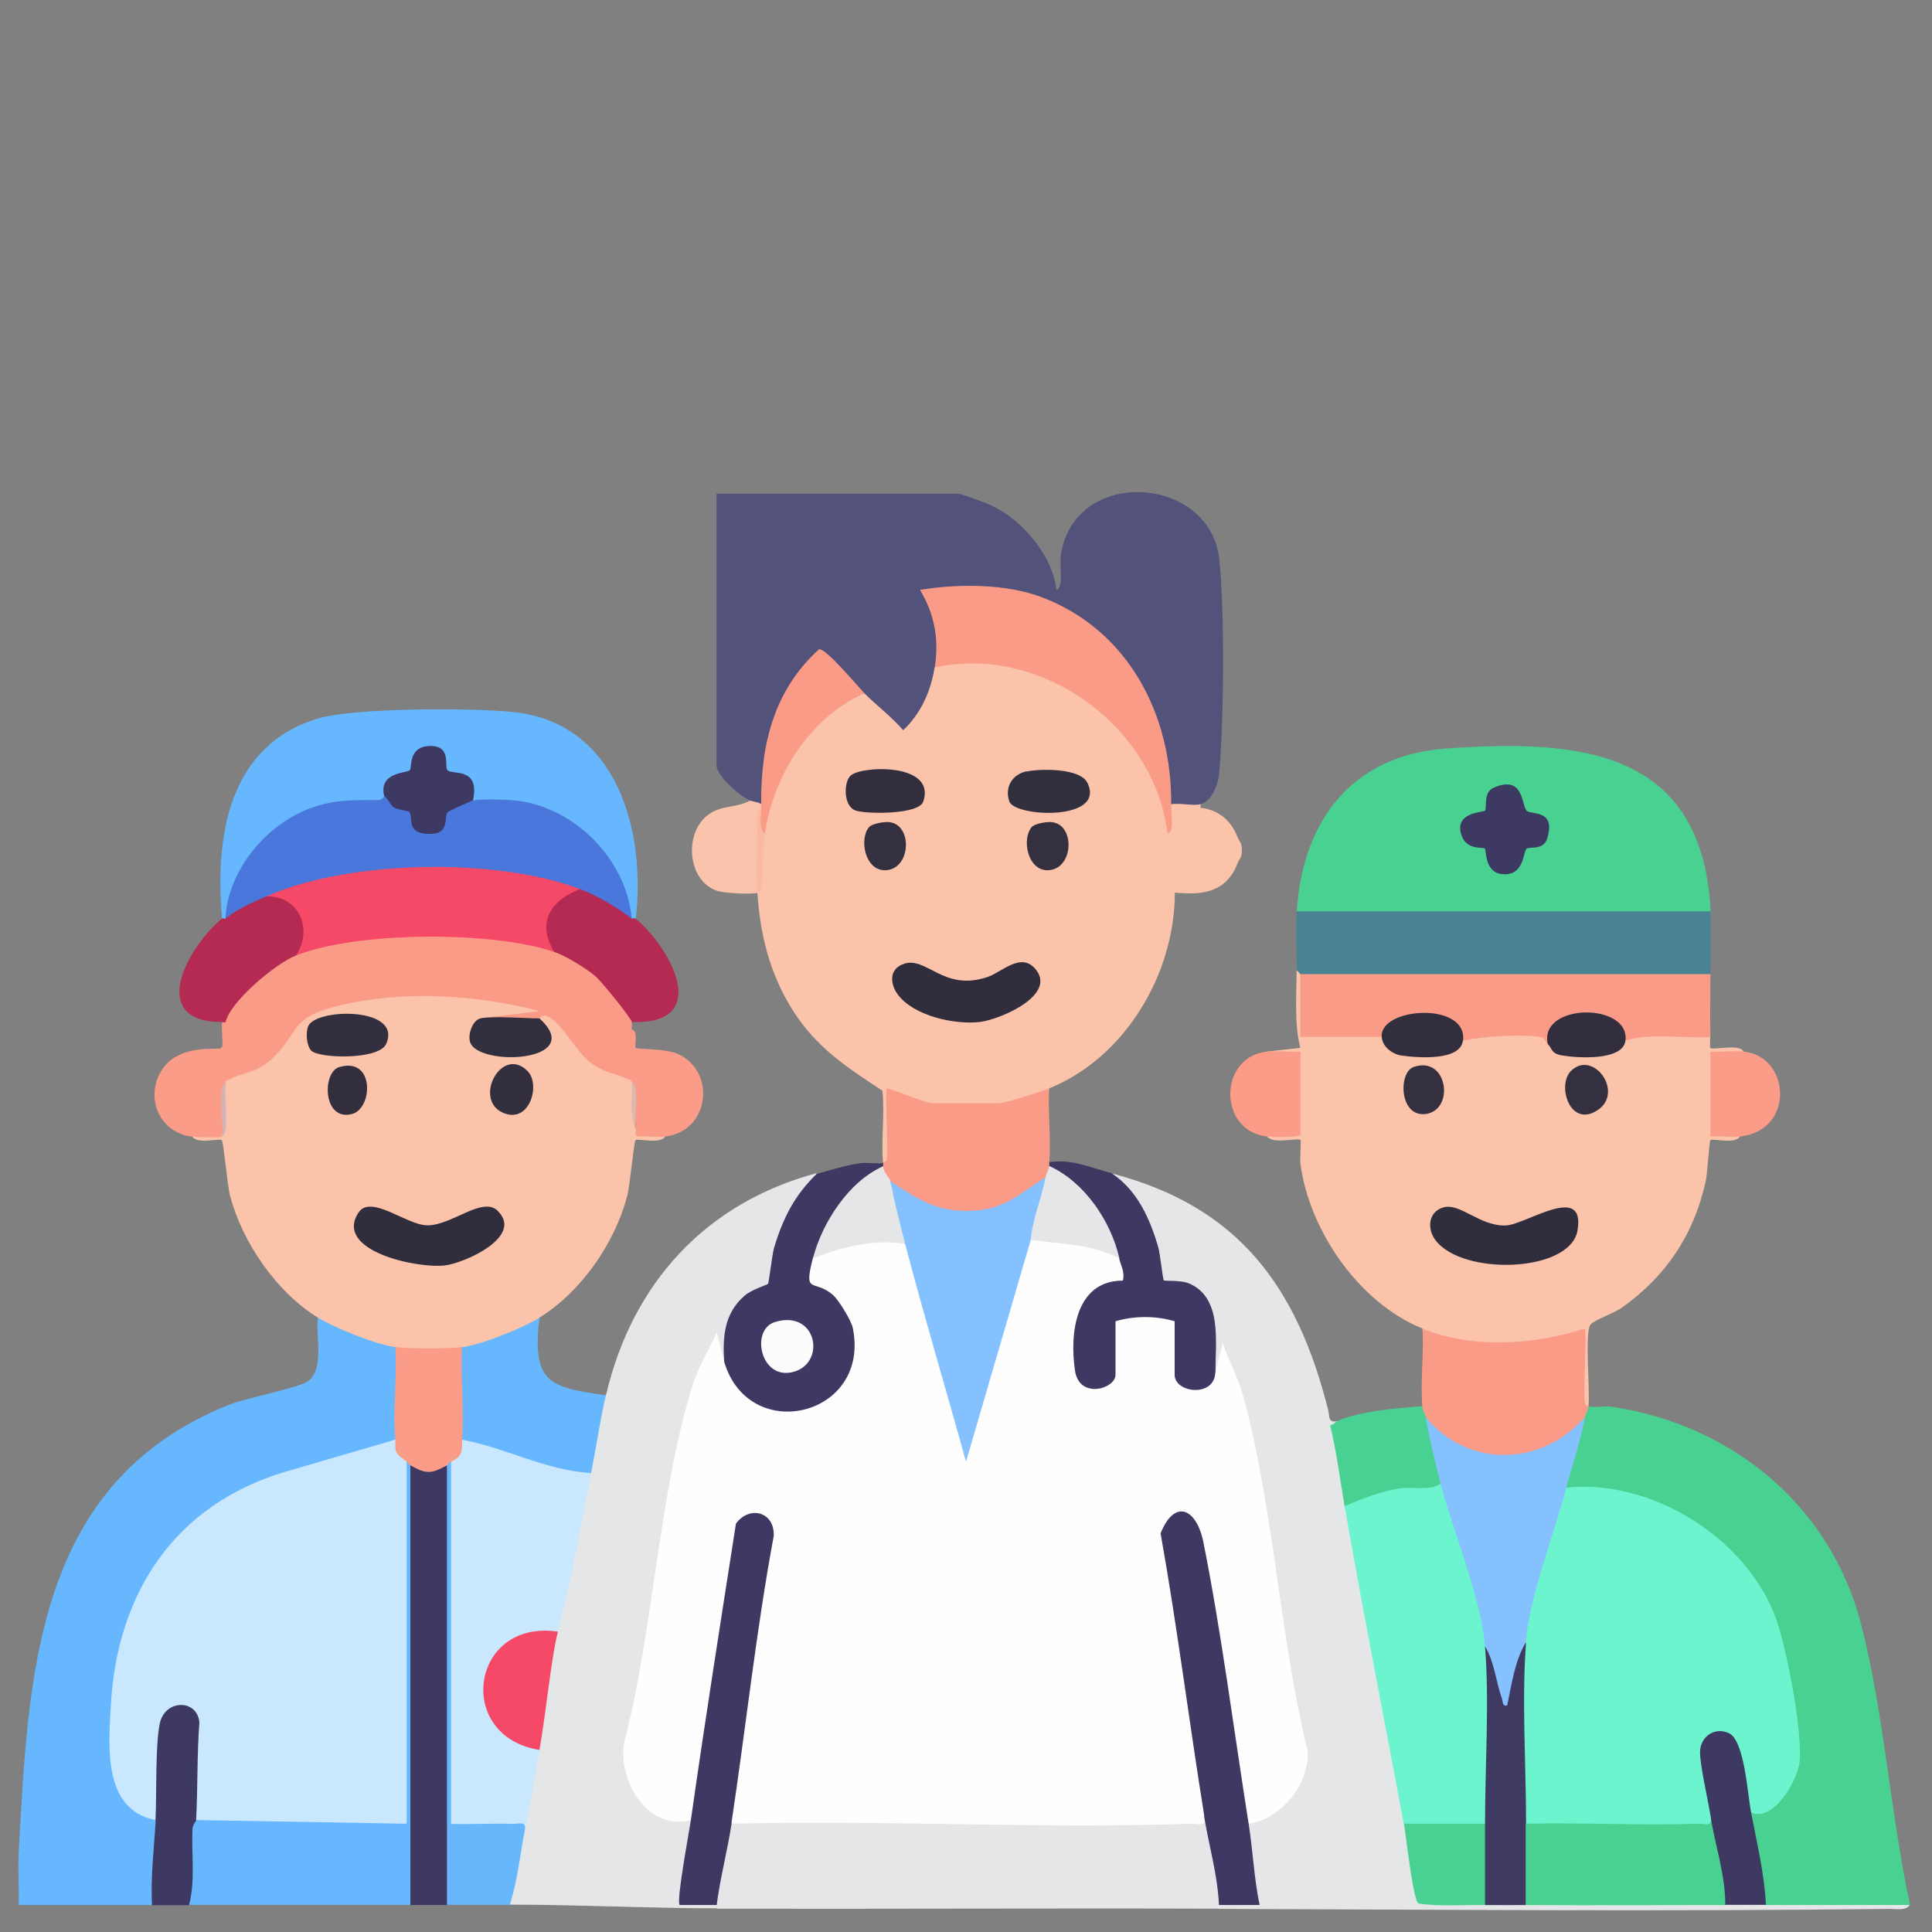 <?xml version="1.0" encoding="UTF-8"?>
<svg id="Layer_6" data-name="Layer 6" xmlns="http://www.w3.org/2000/svg" viewBox="0 0 100.28 100.28">
  <rect x="0" y="0" width="100.28" height="100.28" fill="#808080" stroke="none"/>
  <defs>
    <style>
      .cls-1 {
        fill: #fac3ab;
      }

      .cls-2 {
        fill: #e5e6e7;
      }

      .cls-3 {
        fill: #3e3a62;
      }

      .cls-4 {
        fill: #498292;
      }

      .cls-5 {
        fill: #322e3e;
      }

      .cls-6 {
        fill: #322f3e;
      }

      .cls-7 {
        fill: #52527b;
      }

      .cls-8 {
        fill: #302d3d;
      }

      .cls-9 {
        fill: #6cf4ce;
      }

      .cls-10 {
        fill: #332f3e;
      }

      .cls-11 {
        fill: #fac3aa;
      }

      .cls-12 {
        fill: #c9e8fe;
      }

      .cls-13 {
        fill: #67b7fd;
      }

      .cls-14 {
        fill: #fa9b88;
      }

      .cls-15 {
        fill: #fa9c88;
      }

      .cls-16 {
        fill: #d0b2b7;
      }

      .cls-17 {
        fill: #34303f;
      }

      .cls-18 {
        fill: #4977db;
      }

      .cls-19 {
        fill: #3e3962;
      }

      .cls-20 {
        fill: #85c1fe;
      }

      .cls-21 {
        fill: #67b7fe;
      }

      .cls-22 {
        fill: #fcfcfd;
      }

      .cls-23 {
        fill: #fabaa2;
      }

      .cls-24 {
        fill: #ddb7b2;
      }

      .cls-25 {
        fill: #fa9b87;
      }

      .cls-26 {
        fill: #b52a53;
      }

      .cls-27 {
        fill: #49d192;
      }

      .cls-28 {
        fill: #fefefe;
      }

      .cls-29 {
        fill: #49d193;
      }

      .cls-30 {
        fill: #332e3e;
      }

      .cls-31 {
        fill: #84c1fe;
      }

      .cls-32 {
        fill: #f64867;
      }
    </style>
  </defs>
  <path class="cls-21" d="M20.53,69.92c.39.24.46.57.41,1,.09,1.08.06,2.91-.41,3.79l-.06.42-6.13,1.81c-6.09,2.08-8.2,7.24-8.28,13.24-.02,1.47.17,3.37,1.83,3.85l.17.44c.54,1.16.34,3.25-.19,4.41H.97c.03-.89-.05-1.8,0-2.68.51-9.34.85-19.27,10.93-23.29.91-.36,3.69-.89,4.12-1.24.81-.65.37-2.34.47-3.27l.35-.24c1.09.58,2.26,1.06,3.47,1.35l.2.42Z"/>
  <path class="cls-11" d="M48.52,34.64l.37-.46c5.05-.83,10.67,2.66,11.68,7.75h.22c.44-.17,1.11-.14,1.53,0,.93.1,1.58.66,1.92,1.53.14.44.15.9,0,1.34-.58,1.5-1.78,1.68-3.26,1.53,0,4.21-2.57,8.56-6.52,10.16-.13.68-2.23,1.4-2.59.77-.02.15-.06.37-.17.38-.41.05-2.97.05-3.15-.13-.06-.06-.1-.15-.13-.26l-.08.25c-.69-.1-1.34-.22-1.97-.36l.04,2.94c-.04.41-.24.48-.58.24-.1-1.2.1-2.5-.03-3.71-1.86-1.22-3.44-2.25-4.65-4.17s-1.69-3.91-1.84-6.12c.12-.94.18-1.89.17-2.88l.21-.19c-.24-2.17.95-4.32,2.45-5.84.65-.66,1.84-1.83,2.73-1.45.73.1,1.39.54,2,1.33.67-.62,1.01-1.53,1.21-2.4l.44-.27Z"/>
  <path class="cls-11" d="M12.09,55.93l.06-.43c1.42-.27,2.22-1.23,2.95-2.41,1.71-1.75,5.51-1.84,7.85-1.76,1.05.04,4.72.3,5.14,1.03.08.14-.06.3-.23.32l-2.92.18c-.45,1.44.07,1.64,1.62,1.63.79,0,2.37-.23,1.34-1.2l.11-.43c-.16-.96.94-.4,1.35.17.71,1.22,1.66,2.02,2.85,2.42l.21.48c.19,0,.32.07.38.19.07.83.14,1.66.19,2.49.75-.13,1.26,0,1.53.38-.23.42-1.43.08-1.53.19-.1.11-.28,2.32-.44,2.92-.66,2.46-2.38,4.94-4.55,6.29-.33.93-2.71,1.76-3.67,1.86l-.35-.33-.25.41c-.58.16-2.99.22-3.2-.41-.99-.12-3.15-.99-4.03-1.53-2.14-1.32-3.9-3.87-4.55-6.29-.16-.6-.34-2.81-.44-2.92-.11-.11-1.3.23-1.53-.19.17-.55,1.33-.52,1.53,0,.07-.95.13-1.91.19-2.88-.26-.14-.13-.2.38-.19Z"/>
  <path class="cls-11" d="M67.5,50.56l.38.17v2.7s3.56,0,3.56,0l.27.38c1.26.93,2.81.84,4.22.19.39-.78,2.44-.7,3.35-.64.72-.1,1.07.17,1.06.83.15-.05.3-.08.45-.03,1.35.36,2.15.54,3.57-.16.16-.47.62-.67,1.36-.59.85-.07,2.49-.14,3.05.4,0,.15-.03.55,0,.58.15.14,1.5-.24,1.73.19-.27.33-.72.48-1.34.47v3.54c.58-.08.96.06,1.15.4-.23.42-1.43.08-1.53.19-.07.08-.15,1.73-.25,2.15-.61,2.76-2.06,4.93-4.37,6.56-.37.26-1.47.65-1.62.88-.29.48,0,3.36-.09,4.22-.31.31-.52.2-.58-.23l.02-3.29c-2.51.71-5.23.85-7.73.02l-.34-.54c-3.28-1.33-5.86-5.07-6.32-8.54-.04-.28.05-1.2,0-1.24-.13-.13-1.46.24-1.73-.19.16-.31.6-.47,1.35-.5v-3.37c-.58-.05-1.03-.23-1.35-.53l1.72-.19c-.32-1.3-.19-2.69-.19-4.03.27-.25.37-.15.19.19Z"/>
  <path class="cls-2" d="M57.72,60.91c6.58,1.72,9.61,5.89,11.22,12.28.08.32-.02.68.47.57l.64,3.65-.26.76c1.56,5.34,2.66,10.94,3.07,16.49l.41.14c.18,1.28.36,2.51.52,3.69h2.82s.46.39.46.39c.69-.52,1.43-.52,2.11,0,3.43-.54,6.93-.55,10.35,0,.7-.38,1.41-.38,2.11,0,2.48-.53,5-.52,7.48,0-.2.32-.73.19-1.05.2-11.59.14-23.21.04-34.8,0-.17-.05-.16-.12,0-.19.23-.41.76-.54,1.61-.38l-.37-3.18.29-.65.16-.42c1.46-.38,2.5-1.76,2.53-3.26-1.04-6.19-2.17-12.36-3.37-18.5-.25-1.23-.6-1.64-1.05-1.21l-.38-.2c.45-2.75-.31-4.15-2.27-4.22l-.37-.29c-.3-1.87-.76-3.85-2.3-5.13l-.04-.51Z"/>
  <path class="cls-2" d="M42.38,60.91v.55c-1.27,1.52-2.02,3.32-2.24,5.38-1.66.64-2.37,1.78-2.18,3.55l-.37.29c-.31.14-.47,0-.5-.43-1.1,2.43-1.81,5.02-2.14,7.77-.58,4.3-1.32,8.56-2.21,12.78-.09,1.6,1.02,3.57,2.82,3.33l.3.32.35.25-.56,3.69c.76-.04,1.27.12,1.55.47.17.05.16.12,0,.19-3.56,0-7.15-.19-10.74-.19-.27-1.06.01-3.03.77-3.83-.26-1.49,0-2.92.77-4.22l-.32-.37c.25-1.88.53-3.75.85-5.61l.43-.16c-.05-.21-.09-.42-.1-.64-.07-.96,1.01-6.23,1.46-7.06.11-.19.23-.37.37-.55-.37-1.21-.07-3.09.77-4.03,1.36-5.78,5.16-9.95,10.93-11.5Z"/>
  <path class="cls-7" d="M54.84,30.62c.02.3-.23.43-.77.38l-.53.22c-1.66-.47-3.51-.6-5.17-.25.43,1.04,1.1,2.91.14,3.67-.19,1.22-.71,2.4-1.63,3.26-.61-.7-1.36-1.27-2.01-1.91l-.46.07-1.83-1.91c-2.13,1.93-2.55,4.64-2.83,7.34l-.25.24c-.27.44-.58.33-.58-.19-.54-.22-1.73-1.29-1.73-1.82v-14.09h12.56c.16,0,1.44.48,1.7.6,1.6.75,3.18,2.58,3.38,4.39Z"/>
  <path class="cls-27" d="M99.13,98.88c-2.49,0-4.99,0-7.48,0l-.42-.57-.6-3.55.26-.67c2.25-1.16,2.27-2.68,2-4.92-.82-6.69-3.74-11.34-11.14-11.6l-.44-.35c-.44-1.16.35-2.6.96-3.64-.44-.33-.34-.52.19-.58.24.08.84-.03,1.22.02,6.2.93,11.32,5.12,12.91,11.25,1.21,4.67,1.53,9.87,2.55,14.61Z"/>
  <path class="cls-27" d="M88.78,47.3l-.13.38h-21.11l-.23-.38c.29-4.68,2.85-8.1,7.76-8.45,6.95-.49,13.3.06,13.72,8.45Z"/>
  <path class="cls-2" d="M63.28,98.88v.19c-8.67-.03-17.43.02-26.07,0v-.19c-.47-1.18,0-3.21.77-4.22l.99-.28c8.11-.08,15.96-.11,23.55-.11.62.6,1.22,3.21,1.11,4.05-.03.22-.19.4-.35.55Z"/>
  <path class="cls-21" d="M32.99,47.68c-.06.17-.13.17-.19,0l-.45-.63c-.89-3.43-4.02-5.57-7.54-5.15l-.25-.35-.34-.25c.14-.57-.27-.91-1.21-1.03-.19-1.59-1.17-1.6-1.46-.05-.73.18-1.26.56-1.59,1.14.2.21.22.41-.05.5-3.6-.23-6.91,1.51-7.74,5.22l-.45.61c-.06.17-.13.17-.19,0-.39-4.27.33-9.04,5.03-10.41,1.88-.55,8.12-.55,10.19-.31,5.29.62,6.78,6.16,6.25,10.72Z"/>
  <path class="cls-7" d="M62.32,41.74c-.44.18-1.09.14-1.53,0-.19-.12-.31-.29-.34-.51-.66-4.31-1.69-7.72-6.02-9.67l-.35-.56c.09-.47.55-.29.77-.38.37-.15.14-1.3.21-1.8.7-4.64,7.74-4.14,8.22.17.29,2.56.25,8.52,0,11.13-.05.58-.36,1.47-.97,1.62Z"/>
  <path class="cls-25" d="M28.77,49.41c.08-.15.24-.32.37-.26,1.71.7,2.83,2.01,3.86,3.5l-.21.41c.03.1-.01.26,0,.38.12.25.15.52.11.83.53.6.56,2.26-.49,1.66-.71-.28-1.06-.25-1.79-.8-.78-.6-1.63-2.35-2.37-2.42-.15-.01-.24.15-.25.15-.53.59-2.49.46-3.07,0l3.07-.38c-3.33-.87-7.14-1.09-10.51-.26-2.53.63-1.92,1.4-3.39,2.75-.71.65-1.26.66-2.01.96-1.02.68-1.08-1.23-.49-1.67-.06-.46-.02-.87.11-1.21-.54-.91,1.39-2.46,2.19-3.01.53-.53,1.01-.67,1.45-.44l.61-.62c3.99-.97,8.38-1.06,12.36-.07l.45.5Z"/>
  <path class="cls-4" d="M88.78,47.3c.05,1.08,0,2.18,0,3.26l-.13.38h-20.92l-.23-.38-.19-.19c0-1-.06-2.08,0-3.07h21.47Z"/>
  <path class="cls-25" d="M88.78,50.56c0,1.08-.03,2.18,0,3.26-1.44.1-3.03-.23-4.41.19-.86-1.12-2.41-1.53-3.57-.48-.06.36-.22.58-.46.68-.17-.16-.1-.35-.48-.4-1.1-.13-2.84-.02-3.93.2-1.1-1.51-2.89-1.27-4.22-.19h-4.22s0-3.26,0-3.26h21.28Z"/>
  <path class="cls-21" d="M21.29,76.06l.38.36v22.22l-.38.23c-3.83,0-7.67,0-11.5,0l-.3-.43c-.05-.36.06-3.85.22-3.97.12-.09.3-.06.46-.02l.18-.38c3.5.12,6.95.14,10.36.06v-18.05s.38-.23.38-.23c.26-.27.36-.15.19.19Z"/>
  <path class="cls-14" d="M73.82,68.96c2.61,1.06,5.81.85,8.43,0,.13.14-.08,3.15,0,3.75.02.19,0,.22.2.28-.02.23-.16.42-.19.58-1.28,3.08-7.02,3.17-8.24,0-.54.15-.66-.26-.19-.58-.12-1.28.09-2.72,0-4.03Z"/>
  <path class="cls-19" d="M45.83,60.34c.18.02.17.09,0,.19l-.11.48c-1.45.82-2.41,2.28-2.98,3.82l-.55.5c.31.18.37.53.18,1.06,4.42,1.72,2.12,8.36-2.43,7.16-1.14-.3-2.97-1.65-2.35-2.85-.09-1.32,0-2.53,1.06-3.45.35-.31,1.17-.56,1.21-.61.06-.08.21-1.51.32-1.88.46-1.53,1.06-2.72,2.21-3.83.74-.2,1.47-.44,2.23-.55.38-.06.98.05,1.22-.02Z"/>
  <path class="cls-14" d="M54.46,56.5c-.08,1.25.11,2.61,0,3.83.17.05.16.11,0,.19.49.28.34.58-.19.58-1.56,2.74-6.4,2.88-8.05.19-.53.27-.89-.41-.38-.77,0-.06,0-.13,0-.19.2-.06.17-.08.2-.28.07-.59-.12-3.39,0-3.56.53.13,1.98.77,2.39.77h3.45c.28,0,2.2-.61,2.59-.77Z"/>
  <path class="cls-19" d="M23.21,76.06c.12,6.1.15,12.28.1,18.56.16.07.29.13.29.2.03.84.03,1.71,0,2.55.13.76,0,1.27-.38,1.51-.64,0-1.28,0-1.92,0v-22.82c.21-.24.52-.25.91-.03.45-.2.79-.19,1,.03Z"/>
  <path class="cls-19" d="M57.72,60.91c1.32.89,1.97,2.35,2.4,3.83.1.34.23,1.66.29,1.72.05.04.88-.02,1.29.15,1.78.74,1.37,3.11,1.39,4.65.76.52-.2,1.22-.96,1.26-.71.04-1.91-.57-1.15-1.17-.62-.25-.59-2.48,0-2.78-.76.33-2.31.32-3.07,0,.62.25.59,2.48,0,2.78.77.7-.82,1.33-1.55,1.03-1.96-.79-1.07-6.37,1.57-6.36-.14-.31-.14-.51.18-.72l-.55-.54c-.53-1.54-1.53-2.95-2.97-3.76l-.13-.49c0-.06,0-.13,0-.19,1.16-.18,2.19.3,3.26.58Z"/>
  <path class="cls-21" d="M28,68.39c-.38,3.32.41,3.62,3.45,4.03-.31,1.3-.5,2.7-.77,4.03-.49.38-1.14.41-1.95.08l-4.39-1.34-.37-.47c-.48-.57-.56-4.16-.27-4.54.07-.1.17-.18.27-.25.99-.12,3.15-.99,4.03-1.53Z"/>
  <path class="cls-26" d="M32.8,47.68s.15-.03.19,0c1.87,1.58,3.98,5.5-.19,5.37-.08-.26-1.59-2.13-1.92-2.4-.47-.4-1.56-1.06-2.11-1.24-1.72-.86-.41-3.65,1.34-3.26.83-.46,2.37.64,2.68,1.53Z"/>
  <path class="cls-26" d="M13.82,46.53c1.94-.78,3.27,2.13,1.53,3.07-1.06.42-3.4,2.39-3.64,3.45-.05.17-.12.16-.19,0-3.92-.01-1.78-3.9,0-5.37.04-.03.15.03.19,0,.19-.77,1.45-1.64,2.11-1.15Z"/>
  <path class="cls-29" d="M73.82,72.99c.02.23.17.42.19.58.59,1.01,1.19,2.31.77,3.45,0,.21-.08.38-.23.51-1.49-.02-2.91.27-4.28.86l-.48-.22c-.24-1.4-.42-2.82-.75-4.2.17,0,.27-.17.36-.21,1.17-.51,3.12-.68,4.41-.77Z"/>
  <path class="cls-19" d="M8.07,94.47l-.37-.26c-.07-.87,0-4.68.39-5.29.81-1.25,2.56-.98,2.65.46.05.8-.03,4.26-.28,4.72-.07.14-.17.26-.27.38,0,.03-.19.22-.2.46-.06,1.32.16,2.65-.18,3.95h-1.92c-.08-1.48.11-2.94.19-4.41Z"/>
  <path class="cls-13" d="M23.4,75.87l.38.13v18.29s3.23-.04,3.23-.04c.26,0,.33.27.22.79-.24,1.28-.37,2.59-.77,3.83-1.08,0-2.18,0-3.26,0v-22.82c-.24-.28-.13-.38.19-.19Z"/>
  <path class="cls-15" d="M11.71,53.05c-.06.24-.09,2.76,0,2.88.02.03.28-.02.38,0-.05.02-.37.18-.38.19-.07.96-.13,1.92-.19,2.88-.19.06-1.25.03-1.53,0-1.76-.19-2.53-2.13-1.53-3.55.91-1.3,2.95-.93,3.07-1.05.06-.06-.05-1.08,0-1.34h.19Z"/>
  <path class="cls-15" d="M32.8,53.43c.35.12.12.88.19.96.08.08,1.59.02,2.25.34,1.96.95,1.56,4-.71,4.26-.45.05-.96-.03-1.41,0-.23-.05-.08-.29-.12-.39-.05-.84-.12-1.67-.19-2.49-.02-.02-.33-.17-.38-.19.11-.02.36.03.38,0,.07-.1.03-2.15,0-2.49Z"/>
  <path class="cls-15" d="M65.77,54.58c.55-.06,1.17.04,1.73,0v4.3c-.02.18-1.46.14-1.73.11-2.55-.27-2.55-4.14,0-4.41Z"/>
  <path class="cls-15" d="M90.5,54.58c2.46.26,2.66,4.11-.19,4.41-.5.05-1.03-.04-1.53,0v-4.41c.56.04,1.18-.06,1.73,0Z"/>
  <path class="cls-1" d="M39.51,41.74c.17.04.16.1,0,.19-.04,1.45-.11,2.92-.19,4.41-.31.1-1.73.02-2.1-.1-1.52-.51-1.75-2.95-.49-3.93.7-.54,1.5-.36,2.21-.76.17.07.41.07.58.19Z"/>
  <path class="cls-11" d="M62.32,41.74v.19c-.49-.05-1.04.04-1.53,0-.17-.04-.16-.1,0-.19.45-.07,1.14.1,1.53,0Z"/>
  <path class="cls-11" d="M64.24,44.8v-1.34c.09.23.22.26.22.67s-.13.44-.22.67Z"/>
  <path class="cls-12" d="M20.53,74.72c.38.04.66.81.58,1.15v18.79s-10.93-.19-10.93-.19c.09-1.68.04-3.39.17-5.07-.12-1.23-1.78-1.19-2.05.03-.25,1.15-.16,3.71-.23,5.04-2.75-.54-2.44-3.85-2.31-6.05.34-5.81,3.38-10.35,9.06-12.03l5.71-1.67Z"/>
  <path class="cls-15" d="M23.98,69.92c-.09,1.56.13,3.25,0,4.79.82.24.15,1.7-.58,1.15-.07.06-.13.16-.19.19-.82.46-1.1.47-1.92,0-.06-.03-.12-.13-.19-.19-.18-.16-.46-.29-.54-.52s-.02-.43-.04-.63c-.14-1.53.1-3.24,0-4.79.8.09,2.65.09,3.45,0Z"/>
  <path class="cls-25" d="M54.08,31c4.5,1.71,6.75,6.12,6.71,10.74,0,.06,0,.13,0,.19,0,.33.17,1.23-.19,1.34-.68-5.59-6.54-9.83-12.08-8.63.22-1.44,0-2.76-.77-4.02,1.96-.33,4.45-.33,6.33.38Z"/>
  <path class="cls-14" d="M44.88,35.98c-2.84,1.24-4.74,4.27-5.18,7.29-.43.22-.36-.95-.19-1.34,0-.06,0-.13,0-.19-.03-3.09.65-5.9,3-8.04.37-.06,1.98,1.9,2.37,2.29Z"/>
  <path class="cls-8" d="M46.93,50.02c1.19-.37,2.05,1.46,4.33.69.74-.25,1.7-1.28,2.45-.45,1.22,1.36-1.74,2.63-2.81,2.78-1.31.17-3.47-.3-4.3-1.42-.42-.57-.45-1.35.32-1.59Z"/>
  <path class="cls-6" d="M53.26,40.05c.74-.16,2.8-.19,3.18.58.99,2-3.77,1.79-4.05.97-.25-.72.13-1.39.87-1.56Z"/>
  <path class="cls-5" d="M44.16,40.25c.6-.52,4.45-.65,3.76,1.36-.23.67-2.88.65-3.48.47-.68-.2-.66-1.5-.28-1.83Z"/>
  <path class="cls-17" d="M53.55,42.93c.15-.18.77-.28,1.01-.26,1.28.09,1.18,2.49-.19,2.5-1.05,0-1.34-1.64-.82-2.24Z"/>
  <path class="cls-17" d="M45.11,42.93c.15-.18.77-.28,1.01-.26,1.28.09,1.18,2.49-.19,2.5-1.05,0-1.34-1.64-.82-2.24Z"/>
  <path class="cls-23" d="M39.7,43.27c-.14,1-.07,1.91-.19,2.79-.03.19,0,.21-.2.28-.07-1.06-.01-2.28,0-3.36,0-.32-.12-.85.2-1.05,0,.42-.14,1.08.19,1.34Z"/>
  <path class="cls-8" d="M25.85,62.87c1.32,1.32-1.71,2.68-2.75,2.81-1.4.18-5.78-.74-4.5-2.73.63-.99,2.49.63,3.56.65,1.28.03,2.89-1.55,3.69-.74Z"/>
  <path class="cls-10" d="M16.16,54.54c-.25-.26-.31-.97-.15-1.3.46-.92,4.9-.98,4.03.95-.37.83-3.47.76-3.89.34Z"/>
  <path class="cls-6" d="M28,52.86c2.51,2.28-3.26,2.54-3.61,1.2-.1-.38.13-1.1.55-1.2.61-.14,2.31,0,3.07,0Z"/>
  <path class="cls-10" d="M27.38,55.59c.7.7.11,2.79-1.29,2.16-1.54-.7-.05-3.5,1.29-2.16Z"/>
  <path class="cls-5" d="M17.6,55.39c1.86-.56,1.76,2.14.68,2.43-1.53.41-1.57-2.16-.68-2.43Z"/>
  <path class="cls-16" d="M11.52,58.99c.12-.72-.25-2.43.19-2.88-.1.54.22,2.74-.19,2.88Z"/>
  <path class="cls-24" d="M32.99,58.61c-.34-.84-.16-1.59-.19-2.49.43.44.08,1.82.19,2.49Z"/>
  <path class="cls-8" d="M74.92,62.67c.86-.25,1.87.97,3.22.94,1.05-.03,4.17-2.26,3.74.26-.37,2.18-5.97,2.38-7.38.49-.45-.61-.35-1.47.42-1.69Z"/>
  <path class="cls-30" d="M75.93,54.01c-.12,1.06-2.3.9-3.17.78-.5-.07-1.01-.46-1.04-.97-.12-1.54,4.45-1.85,4.22.19Z"/>
  <path class="cls-5" d="M84.37,54.01c-.12,1.06-2.51.92-3.35.76-.52-.1-.45-.36-.68-.57-.49-2.14,4.25-2.19,4.03-.19Z"/>
  <path class="cls-17" d="M81.54,55.59c1.14-1.14,2.8,1.11,1.37,2.04s-2.11-1.31-1.37-2.04Z"/>
  <path class="cls-17" d="M73.38,55.38c1.74-.6,2.13,2.16.69,2.43s-1.52-2.15-.69-2.43Z"/>
  <path class="cls-28" d="M46.98,64.55c1.32,3.21,2.37,6.52,3.16,9.94l2.92-10.02.43-.11c.66-.56,3.53-.08,4.21.4l.39.56c.08.36.31.71.19,1.15-2.47,0-2.77,2.76-2.48,4.69.23,1.48,2.1.93,2.1.2v-2.78c.99-.29,2.08-.29,3.07,0v2.78c0,.94,2.04,1.19,2.11-.1l.38-1.53c.36.97.82,1.82,1.1,2.84,1.56,5.8,1.88,12.47,3.32,18.36.05,1.71-1.37,3.48-3.07,3.73-.26-.36-.46-.76-.57-1.19-.62-4.5-1.38-9-2.18-13.46-.21-1.18-.86-1.69-1.45-.4.74,4.2,1.4,8.42,1.98,12.65.04.33.04.66.02,1s-.05.68-.1,1.02c.11.58-.29.37-.66.38-7.94.27-15.93-.2-23.88,0-.06-.29-.11-.57-.13-.86s-.04-.57,0-.85c.55-4.43,1.19-8.86,1.96-13.26,0-.83-.67-1-1.24-.48-.62,5.15-1.52,10.23-2.69,15.26-2.25.62-3.88-2.11-3.45-4.12,1.5-5.8,1.76-12.7,3.5-18.36.32-1.03.84-1.87,1.29-2.83l.38,1.53c1.3,4.35,7.63,2.82,6.67-1.78-.08-.37-.72-1.42-1.01-1.68-1-.89-1.56.04-1.06-1.92.41-.97,3.62-1.5,4.42-1.2.18.07.28.26.37.43Z"/>
  <path class="cls-9" d="M77.08,85.45c.62,2.68.6,5.75.39,8.5l-.39.71c-.02.15-.06.37-.17.38-.91.09-2.86.09-3.78,0l-.27-.38c-1.02-5.49-2.11-10.99-3.07-16.49.89-.36,1.88-.77,2.83-.91.72-.11,1.55.14,2.16-.24l.49.36c.88,2.48,1.59,5.01,2.14,7.57l-.33.51Z"/>
  <path class="cls-27" d="M89.55,98.88c-3.45,0-6.91.02-10.35,0-.15-.02-.33-.05-.38-.17-.08-.17-.04-3.4,0-3.78l.38-.27.59-.27c3.23-.11,6.23-.15,8.99-.12.67.52.9,2.07,1,2.99.24.71.16,1.25-.24,1.62Z"/>
  <path class="cls-19" d="M62.51,94.27c-.79-4.89-1.4-9.81-2.27-14.68.73-1.83,1.87-1.29,2.22.45.93,4.64,1.6,9.89,2.35,14.62.22,1.39.28,2.83.57,4.22h-2.11c-.07-1.56-.52-3.07-.77-4.6Z"/>
  <path class="cls-3" d="M79.19,94.66v4.22c-.7,0-1.41.01-2.11,0-.15-.02-.35-.05-.38-.17-.07-.28-.05-3.38,0-3.78l.38-.27c0-2.92.23-6.36,0-9.2.59.15.92.74,1.01,1.78.1-1.08.47-1.74,1.1-1.97l.34.73c0,2.78-.03,5.55-.08,8.3l-.25.36Z"/>
  <path class="cls-19" d="M90.89,94.08c.3,1.58.69,3.17.77,4.79-.7,0-1.41,0-2.11,0,0-1.57-.52-3.08-.77-4.6-.74-.35-1.09-3.31-.8-3.95.65-1.43,1.94-.96,2.64.24.33.57.79,3.07.27,3.52Z"/>
  <path class="cls-29" d="M77.08,94.66v4.22c-1.15-.02-2.32.09-3.46-.08-.28-.2-.64-3.51-.75-4.14h4.22Z"/>
  <path class="cls-12" d="M30.69,76.44c-.56,2.8-1.03,5.55-1.73,8.25l-.35.35c-3.64-.31-4.36,4.54-.83,5.36l.23.43c-.26,1.4-.5,2.82-.77,4.22.11-.58-.29-.37-.66-.38-1.06-.04-2.12.03-3.17,0v-18.79c.15-.12.37-.17.48-.39.14-.29.08-.49.1-.76,2.29.42,4.3,1.59,6.71,1.73Z"/>
  <path class="cls-19" d="M37.97,94.66c-.21,1.4-.59,2.81-.77,4.22h-1.92c-.19-.19.49-3.79.58-4.41.73-5.14,1.54-10.27,2.34-15.39.71-.96,2.02-.61,1.96.65-.92,4.94-1.45,9.98-2.2,14.93Z"/>
  <path class="cls-32" d="M28.96,84.69c-.36,1.39-.64,4.4-.96,6.14-4.43-.71-3.57-6.81.96-6.14Z"/>
  <path class="cls-9" d="M90.89,94.08c-.18-.92-.34-3.75-1.15-4.12-.74-.34-1.47.17-1.5.95-.02.64.42,2.55.55,3.37.11.58-.29.37-.66.38-2.97.1-5.96-.07-8.92,0,0-2.98-.23-6.49,0-9.4l-.34-.47c.49-2.46,1.14-4.87,1.96-7.25l.49-.33c4.45-.44,9.37,2.65,10.88,6.85.54,1.52,1.39,5.92,1.2,7.44-.12.93-1.34,3.08-2.5,2.58Z"/>
  <path class="cls-31" d="M82.26,73.57c-.22,1.23-.64,2.44-.96,3.64-.63,2.4-1.92,5.69-2.11,8.05-.57.96-.73,2.18-.96,3.26-.26.06-.22-.2-.28-.38-.31-.87-.38-1.89-.87-2.68-.21-2.57-1.64-5.88-2.3-8.44-.29-1.12-.58-2.3-.77-3.45,2.18,2.65,6.01,2.55,8.24,0Z"/>
  <path class="cls-19" d="M79.23,42.08c.28.23,1.54-.07,1.08,1.43-.2.66-.9.4-1.08.55s-.1,1.43-1.27,1.31c-.91-.09-.8-1.23-.89-1.32-.11-.11-1,.12-1.24-.79-.3-1.11,1.15-1.09,1.24-1.18.13-.13-.1-.95.45-1.19,1.6-.71,1.45.95,1.72,1.18Z"/>
  <path class="cls-18" d="M19.95,41.35c.13-.09.29-.16.46-.1.08.03,1.22.89,1.28.98-.11,1.02,1.29.95,1.14-.1.32-.44,1.31-1.1,1.72-.58.38-.09,1.75-.05,2.2,0,3.06.32,5.77,3.06,6.04,6.13-.75-.58-1.8-1.2-2.68-1.53l-.86.11c-4.65-1.27-9.73-1.18-14.33.25-.37-.07-.74-.06-1.11.02-.81.36-1.37.58-2.11,1.15.13-2.57,2.21-5.02,4.64-5.81,1.17-.38,2.09-.34,3.3-.34.18,0,.28-.18.3-.18Z"/>
  <path class="cls-19" d="M19.95,41.35c-.34-1.28,1.17-1.22,1.32-1.37.13-.13-.11-1.23,1.04-1.26s.73,1.07.92,1.26c.25.25,1.7-.18,1.32,1.56-.07.02-1.26.56-1.31.61-.24.28.19,1.21-1.09,1.13-1.09-.06-.69-.89-.9-1.13-.07-.08-.56-.09-.81-.25-.2-.12-.35-.55-.5-.56Z"/>
  <path class="cls-32" d="M30.11,46.15c-1.53.57-2.28,1.74-1.34,3.26-3.22-1.1-10.26-1.07-13.42.19.93-1.35.17-3.13-1.53-3.07,4.27-1.9,11.91-2.04,16.3-.38Z"/>
  <path class="cls-2" d="M45.83,60.53c.04.38.35.59.38.77.76.91,1.03,2.1.77,3.26-1.6-.25-3.32.15-4.79.77.47-1.84,1.85-4,3.64-4.79Z"/>
  <path class="cls-22" d="M40.22,68.62c2.16-.66,2.67,2.06,1.02,2.57-1.76.54-2.32-2.17-1.02-2.57Z"/>
  <path class="cls-20" d="M54.27,61.1c.49.73-.16,2.67-.77,3.26l-3.36,11.51c-1.04-3.77-2.17-7.53-3.16-11.31-.29-1.1-.55-2.19-.77-3.26,1.45.97,2.46,1.65,4.32,1.54,1.65-.09,2.44-.91,3.73-1.73Z"/>
  <path class="cls-2" d="M58.1,65.32c-1.42-.75-3.05-.75-4.6-.96.09-1.12.57-2.16.77-3.26.04-.21.18-.45.19-.58,1.83.83,3.2,2.86,3.64,4.79Z"/>
</svg>